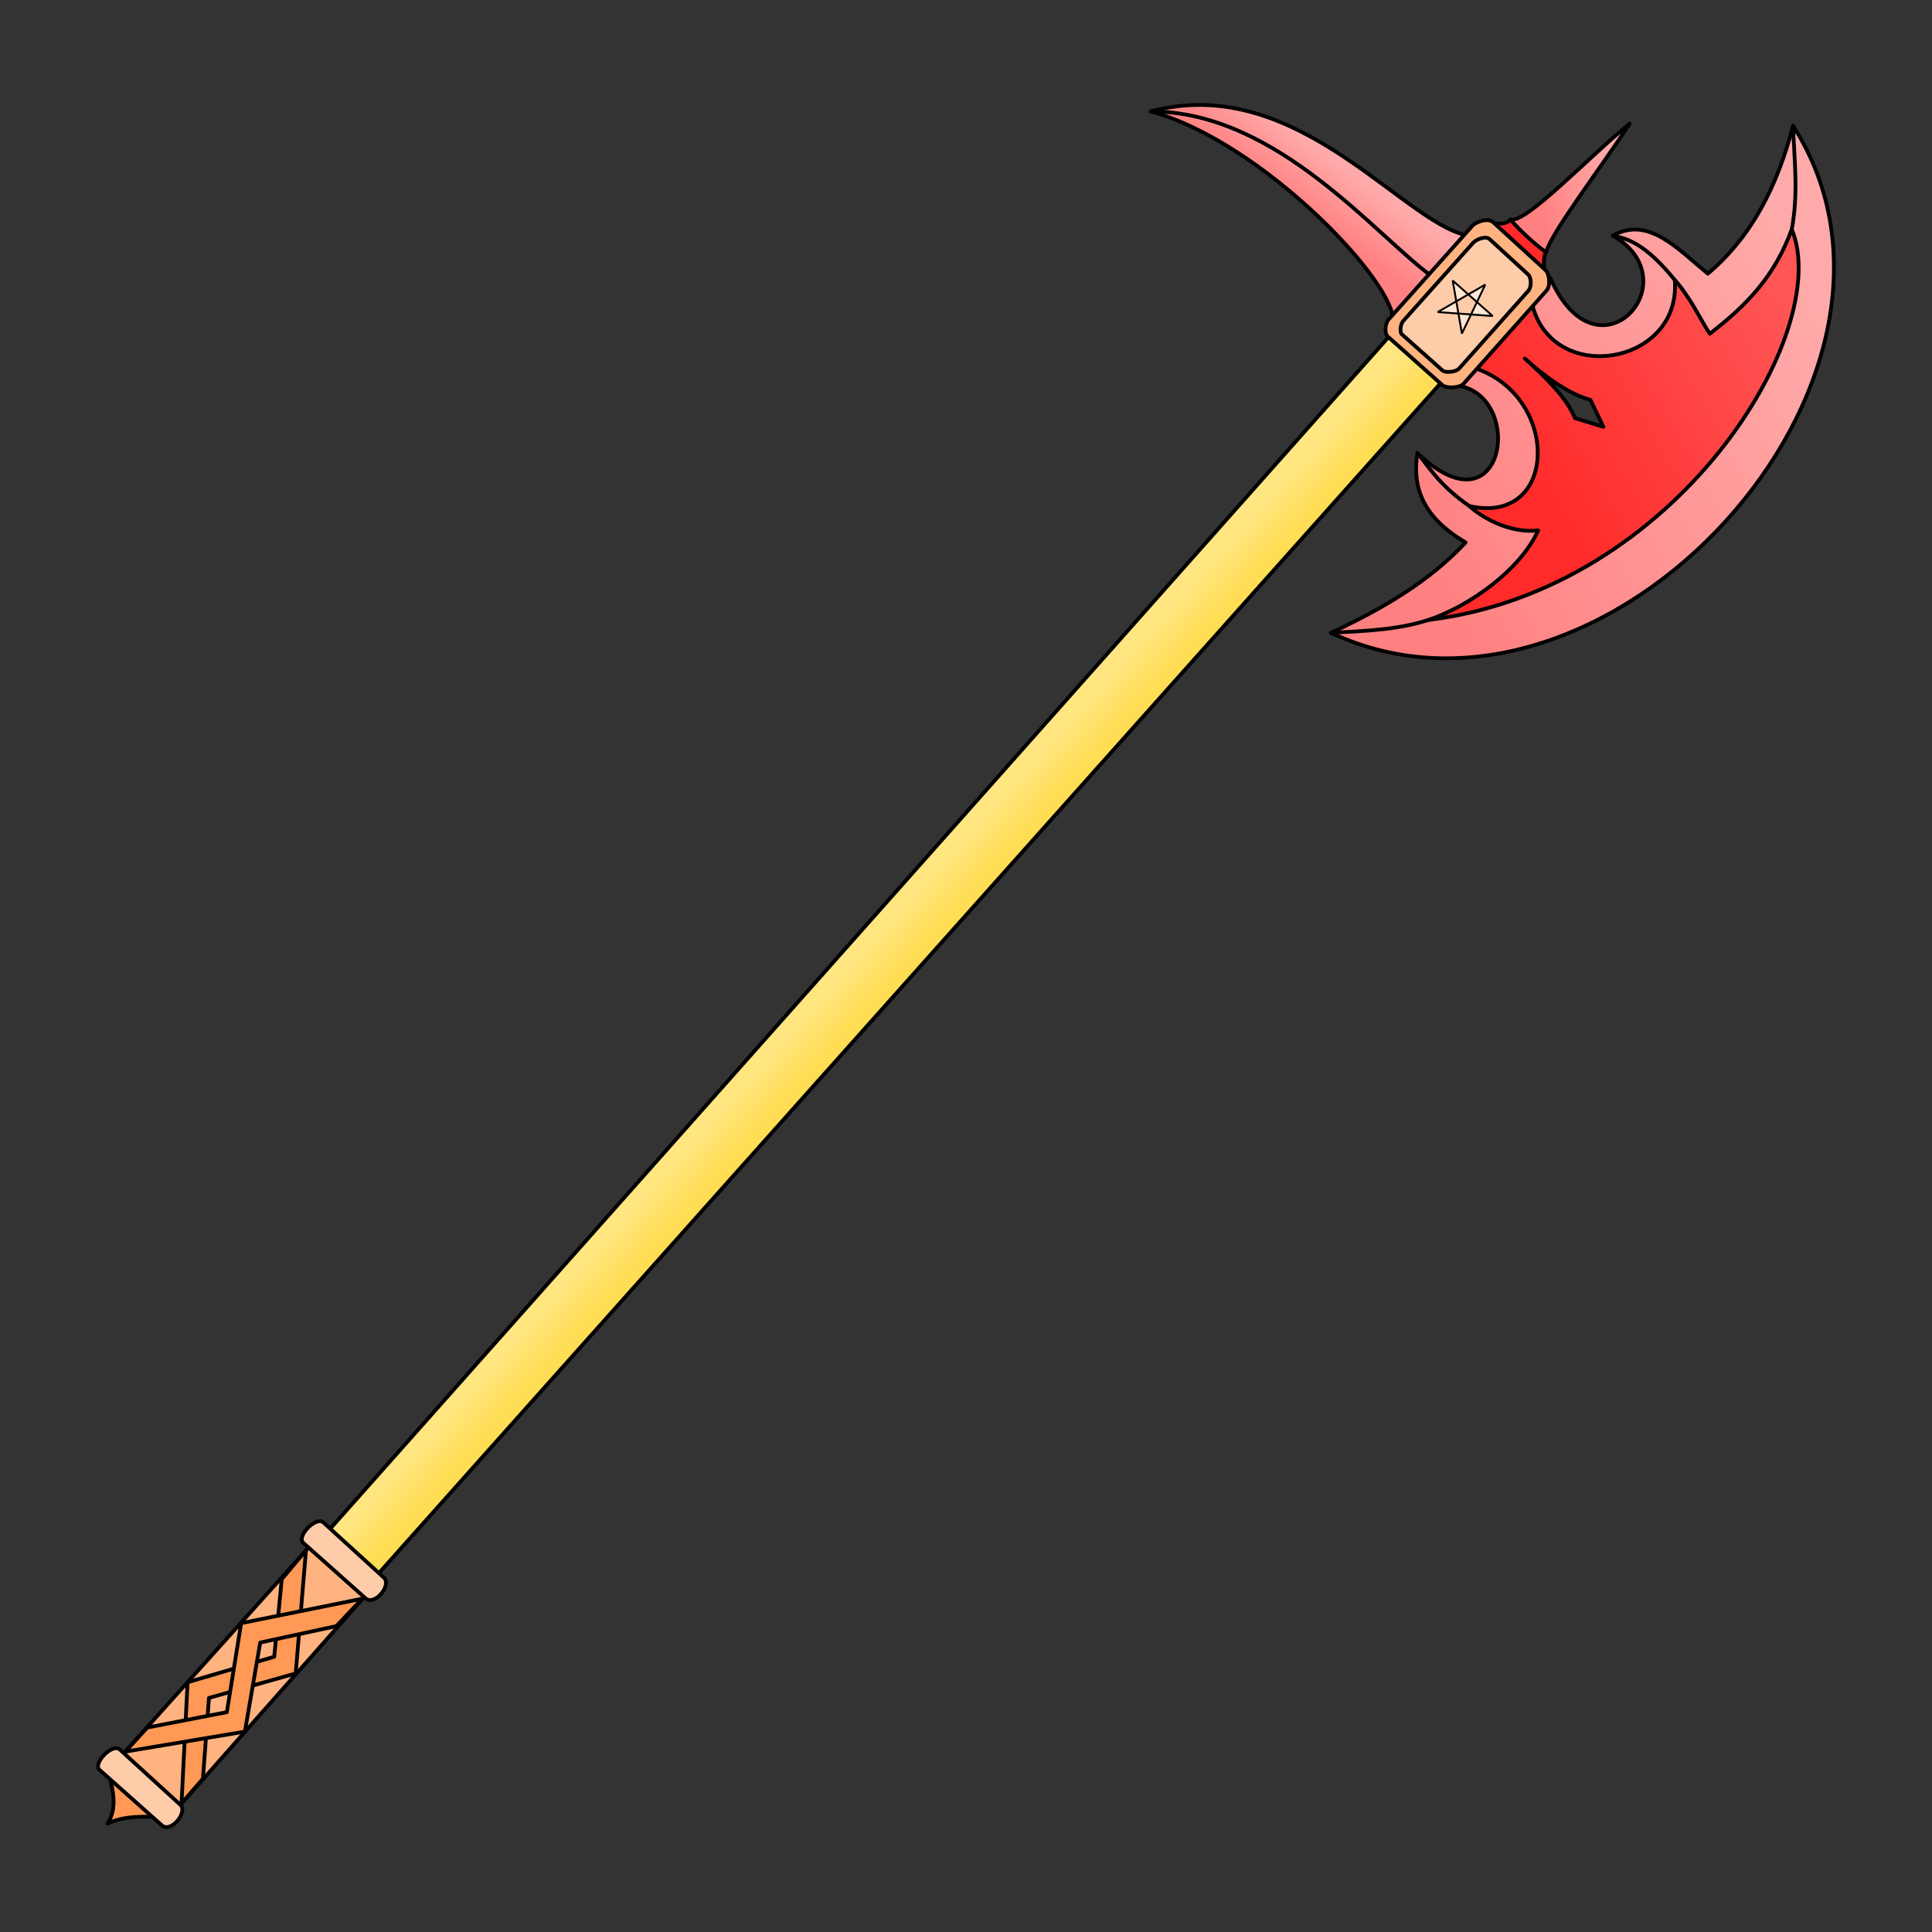<svg cursor="default" version="1.1" viewBox="0 0 256 256" xmlns="http://www.w3.org/2000/svg" xmlns:xlink="http://www.w3.org/1999/xlink">
 <rect x="0" y="0" width="256" height="256" fill="#333333" stroke="none"/>
 <defs>
  <linearGradient id="linearGradient1111">
   <stop stop-color="#ff8080" offset="0"/>
   <stop stop-color="#faa" offset="1"/>
  </linearGradient>
  <linearGradient id="linearGradient1105" x1="138.39" x2="164.08" y1="35.649" y2="-23.107" gradientTransform="rotate(41.673 119.6 110.04)" gradientUnits="userSpaceOnUse" xlink:href="#linearGradient1111"/>
  <linearGradient id="linearGradient1113" x1="107.66" x2="106.98" y1="13.288" y2="5.424" gradientTransform="rotate(41.673 119.6 110.04)" gradientUnits="userSpaceOnUse" xlink:href="#linearGradient1111"/>
  <linearGradient id="linearGradient1121" x1="126.1" x2="132.2" y1="-9.085" y2="-17.22" gradientTransform="rotate(41.673 119.6 110.04)" gradientUnits="userSpaceOnUse" xlink:href="#linearGradient1111"/>
  <linearGradient id="linearGradient1129" x1="146.08" x2="159.24" y1="19.233" y2="-20.023" gradientTransform="rotate(41.673 119.6 110.04)" gradientUnits="userSpaceOnUse">
   <stop stop-color="#ff2a2a" offset="0"/>
   <stop stop-color="#f55" offset="1"/>
  </linearGradient>
  <linearGradient id="linearGradient1137" x1="118.51" x2="114.48" y1="132.12" y2="128.48" gradientTransform="rotate(-.251 -368.33 237.96)" gradientUnits="userSpaceOnUse">
   <stop stop-color="#fd5" offset="0"/>
   <stop stop-color="#ffe680" offset="1"/>
  </linearGradient>
 </defs>
 <g stroke="#000" stroke-linecap="round" stroke-linejoin="round" stroke-width=".5">
  <path d="m14.44 234.9c0.455 2.249 1.203 4.5-0.185 6.734 2.249-1.086 4.715-0.904 7.151-0.896z" fill="#f95"/>
  <path d="m41.47 205.13 144.52-162.72 6.692 6.36-144.38 161.81z" fill="url(#linearGradient1137)"/>
  <path d="m42.067 203.76-26.612 29.591 7.506 6.863 26.539-30.019z" fill="#ffb380"/>
  <path d="m200.18 29.092c2.08 0.484 10.488-8.445 15.757-12.705-3.683 5.667-10.49 14.573-11.041 16.993-3.582 0.83-5.971 0.318-4.715-4.288z" fill="url(#linearGradient1121)"/>
  <path d="m237.58 16.659c21.408 33.472-25.037 84.147-61.221 67.191 6.749-3.135 13.014-6.787 17.844-11.971-6.158-3.622-7.006-7.819-6.393-11.852 12.36 11.845 14.71-10.201 3.315-8.987l5.291-5.159c6.752 5.46 11.712 12.944 20.872 15.682-2.521-9.329-10.445-13.827-15.865-20.564l3.984-4.201c6.233 14.378 18.797 0.429 8.301-5.576 4.701-2.636 8.578 1.752 12.585 5.041 5.821-4.888 9.26-11.681 11.288-19.603z" fill="url(#linearGradient1105)"/>
  <path d="m195.22 31.301c-8.541-0.533-22.82-21.892-42.739-16.532 14.848 3.987 32.935 23.122 32.073 28.004z" fill="url(#linearGradient1113)"/>
  <path d="m197.28 29.596c1.017-0.063 2.101 0.305 2.9-0.505 0.959 1.317 4.392 4.309 4.715 4.288-0.503 0.817-0.265 1.834-0.222 2.798z" fill="#ff2a2a"/>
  <path d="m237.42 30.384c-2.262 6.189-5.88 9.993-10.865 13.837-0.978-1.405-2.561-4.832-4.639-7.124 0.965 11.641-17.491 14.419-19.144 1.928l-8.353 9.462c12.432 3.093 12.377 21.281 0.282 18.572 2.393 2.126 6.044 3.611 9.117 3.216-2.343 5.228-9.113 10.06-14.557 11.877 33.054-4.017 53.765-38.29 48.159-51.766zm-26.679 22.601 1.716 3.573-3.78-1.161c-1.019-2.639-3.995-5.513-6.63-7.895 2.677 2.425 5.771 4.684 8.694 5.483z" fill="url(#linearGradient1129)"/>
  <path d="m42.862 201.74 8.012 7.314c1.074 0.981-1.251 3.788-2.434 2.735l-8.254-7.348c-0.95-0.846 1.702-3.59 2.676-2.701z" fill="#fca"/>
  <path d="m15.872 231.82 8.012 7.314c1.074 0.981-1.251 3.788-2.434 2.735l-8.254-7.348c-0.95-0.846 1.702-3.59 2.676-2.701z" fill="#fca"/>
 </g>
 <path d="m189.91 36.747c-7.477-5.329-20.654-22.009-37.437-21.978" fill="none" stroke="#000" stroke-linecap="round" stroke-linejoin="round" stroke-width=".5"/>
 <path d="m191.13 51.04-7.269-6.471c-0.418-0.372-0.325-1.72 0.113-2.21l11.124-12.433c0.493-0.551 2.074-1.103 2.769-0.467l6.91 6.322c0.513 0.469 0.729 2.065 0.157 2.707l-10.982 12.336c-0.574 0.644-2.348 0.635-2.821 0.215z" fill="#ffb380" stroke="#000" stroke-linecap="round" stroke-linejoin="round" stroke-width=".5"/>
 <g fill="none" stroke="#000" stroke-linecap="round" stroke-linejoin="round" stroke-width=".5">
  <path d="m189.26 82.149c-4.168 1.342-8.544 1.46-12.9 1.701"/>
  <path d="m237.42 30.384c0.89-4.717 0.338-9.189 0.163-13.725"/>
  <path d="m194.7 67.058c-3.881-2.711-5.09-4.802-6.889-7.03"/>
  <path d="m221.92 37.096c-3.995-4.905-6.321-5.474-8.206-5.874"/>
 </g>
 <g stroke="#000" stroke-linecap="round" stroke-linejoin="round" stroke-width=".5">
  <path d="m24.054 238.95 0.799-16.04 11.484-3.384 0.998-10.279 3.208-3.82-1.361 16.31-11.492 3.249-0.804 10.709z" fill="#f95"/>
  <path d="m16.61 232.1 15.839-2.652 2.031-11.799 10.094-2.183 3.422-3.628-16.042 3.241-1.895 11.791-10.544 2.039z" fill="#f95"/>
  <path d="m191.15 49.098-5.402-4.809c-0.31-0.276-0.178-1.35 0.186-1.758l9.258-10.353c0.411-0.458 1.672-0.967 2.188-0.494l5.127 4.707c0.38 0.349 0.479 1.605 3e-3 2.14l-9.143 10.27c-0.477 0.537-1.866 0.608-2.217 0.295z" fill="#fca"/>
 </g>
 <path d="m193.71 44.195-1.222-7.016 5.303 4.698-7.29-0.528 6.304-3.636z" fill="#ffe6d5" fill-rule="evenodd" stroke="#000" stroke-linejoin="bevel" stroke-width=".25"/>
</svg>
